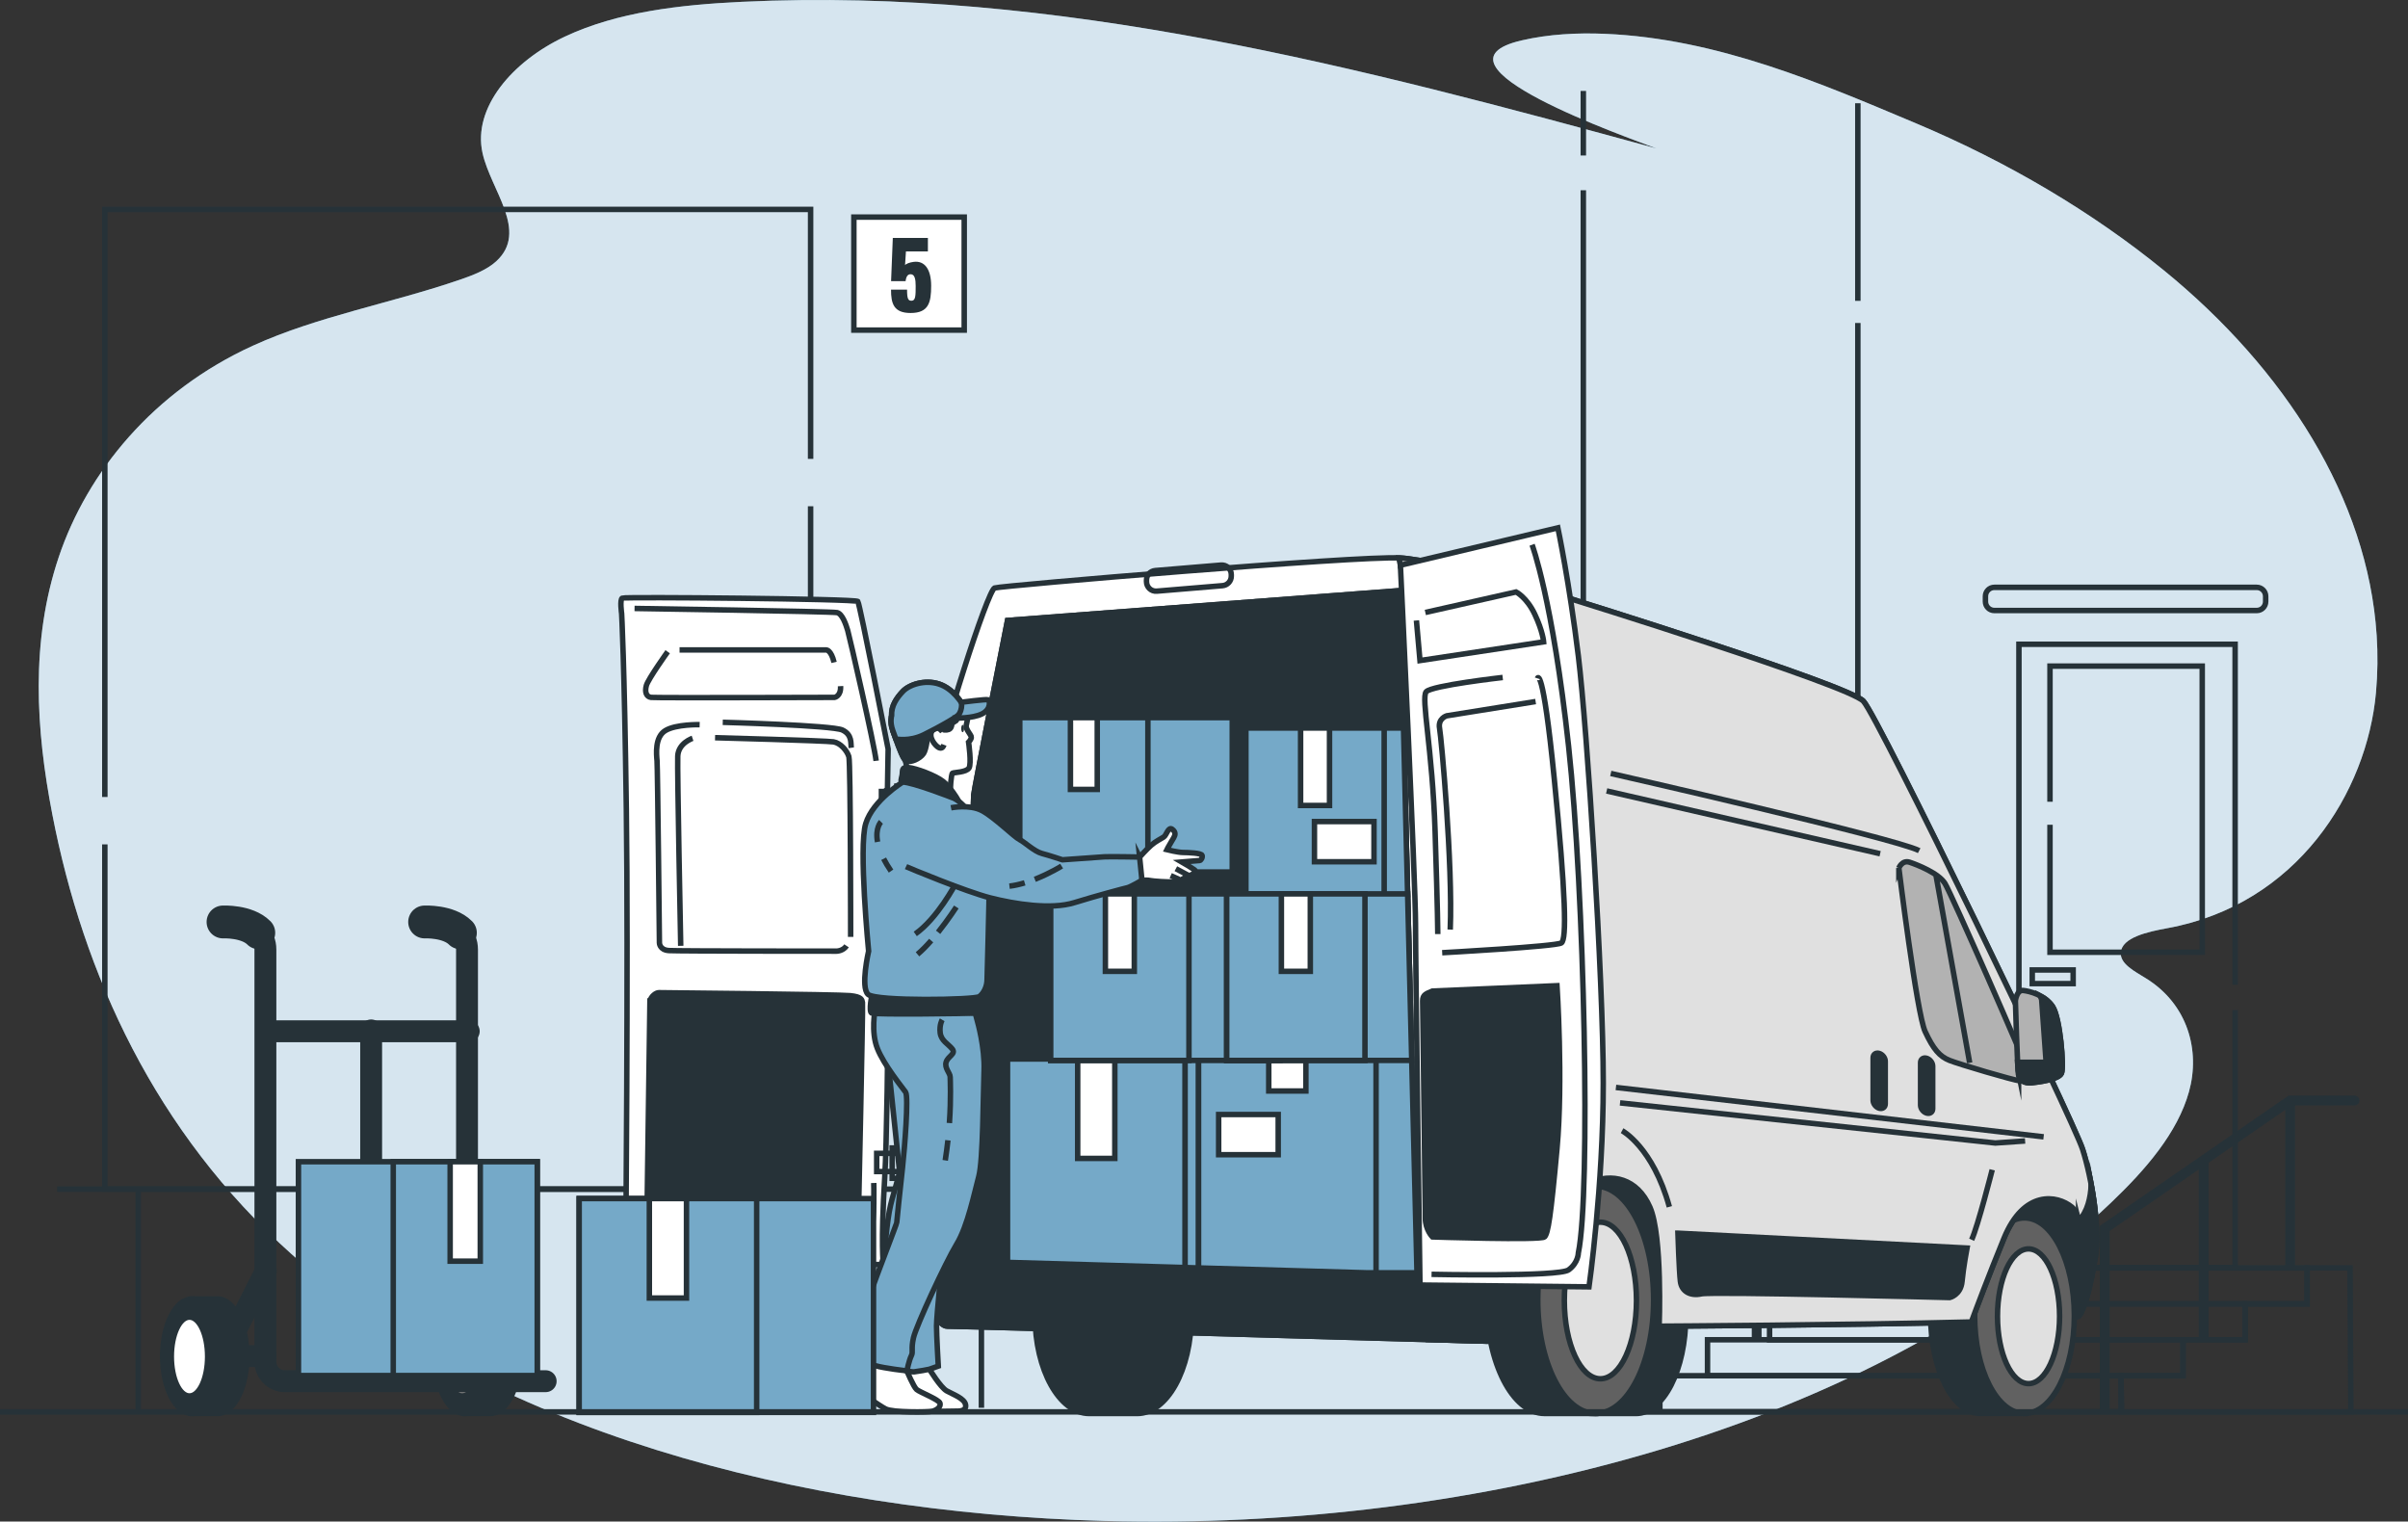 <svg width="440" height="278" viewBox="0 0 440 278" fill="none" xmlns="http://www.w3.org/2000/svg">
<rect x="0" y="0" width="440" height="278" fill="#333333" stroke="none"/>
<g clip-path="url(#clip0_207_4766)">
<path d="M434.269 116.024C432.636 91.159 417.538 67.44 395.355 49.365C382.378 38.788 366.916 29.613 350.174 22.567C332.799 15.254 313.9 7.057 293.29 6.18C288.202 5.965 283.012 6.234 278.055 7.379C259.072 11.776 297.628 25.151 302.68 27.125C248.966 12.45 193.382 -2.428 135.515 0.334C124.355 0.865 112.814 2.165 103.192 6.699C93.563 11.233 86.336 19.734 88.171 27.966C89.684 34.773 96.649 42.26 90.679 47.736C88.975 49.299 86.496 50.26 84.066 51.095C71.571 55.39 57.986 57.794 46.207 63.163C27.968 71.485 15.939 86.309 10.743 101.754C5.547 117.193 6.554 133.282 9.563 148.804C15.224 178.029 28.35 206.855 53.279 229.142C88.892 260.974 145.626 276.359 201.831 277.887C269.838 279.736 342.63 260.825 385.703 219.764C392.09 213.674 397.899 206.956 399.985 199.446C402.07 191.935 399.77 183.476 392.102 178.739C390.034 177.463 387.389 176.12 387.514 174.062C387.687 171.282 392.418 170.244 396.034 169.582C419.748 165.251 432.499 144.754 434.149 126.535C434.465 123.021 434.501 119.513 434.274 116.03L434.269 116.024Z" fill="#75A9C8"/>
<path opacity="0.7" d="M434.269 116.024C432.636 91.159 417.538 67.44 395.355 49.365C382.378 38.788 366.916 29.613 350.174 22.567C332.799 15.254 313.9 7.057 293.29 6.18C288.202 5.965 283.012 6.234 278.055 7.379C259.072 11.776 297.628 25.151 302.68 27.125C248.966 12.45 193.382 -2.428 135.515 0.334C124.355 0.865 112.814 2.165 103.192 6.699C93.563 11.233 86.336 19.734 88.171 27.966C89.684 34.773 96.649 42.26 90.679 47.736C88.975 49.299 86.496 50.26 84.066 51.095C71.571 55.39 57.986 57.794 46.207 63.163C27.968 71.485 15.939 86.309 10.743 101.754C5.547 117.193 6.554 133.282 9.563 148.804C15.224 178.029 28.35 206.855 53.279 229.142C88.892 260.974 145.626 276.359 201.831 277.887C269.838 279.736 342.63 260.825 385.703 219.764C392.09 213.674 397.899 206.956 399.985 199.446C402.07 191.935 399.77 183.476 392.102 178.739C390.034 177.463 387.389 176.12 387.514 174.062C387.687 171.282 392.418 170.244 396.034 169.582C419.748 165.251 432.499 144.754 434.149 126.535C434.465 123.021 434.501 119.513 434.274 116.03L434.269 116.024Z" fill="white"/>
<path d="M339.473 54.967V18.863" stroke="#263238" stroke-miterlimit="10"/>
<path d="M289.311 34.761V258.254" stroke="#263238" stroke-miterlimit="10"/>
<path d="M289.311 16.614V28.408" stroke="#263238" stroke-miterlimit="10"/>
<path d="M339.473 231.594V59.011" stroke="#263238" stroke-miterlimit="10"/>
<path d="M408.41 179.915V117.712H368.906V231.595H408.41V184.538" stroke="#263238" stroke-miterlimit="10"/>
<path d="M374.584 146.484V121.703H402.403V173.985H374.584V150.69" stroke="#263238" stroke-miterlimit="10"/>
<path d="M378.815 177.219H371.344V179.712H378.815V177.219Z" stroke="#263238" stroke-miterlimit="10"/>
<path d="M387.549 251.353H300.666V257.927H387.549V251.353Z" stroke="#263238" stroke-miterlimit="10"/>
<path d="M398.887 244.784H312.004V251.358H398.887V244.784Z" stroke="#263238" stroke-miterlimit="10"/>
<path d="M410.227 238.222H323.344V244.796H410.227V238.222Z" stroke="#263238" stroke-miterlimit="10"/>
<path d="M421.565 231.66H334.682V238.234H421.565V231.66Z" stroke="#263238" stroke-miterlimit="10"/>
<path d="M429.555 257.962L429.406 231.66H421.565V238.234L410.226 238.222V244.796L398.887 244.784V251.364L387.549 251.352L387.698 257.962H429.555Z" stroke="#263238" stroke-miterlimit="10"/>
<path d="M430.216 200.174H418.168L417.948 200.329L383.688 223.976V257.873C383.688 257.956 383.699 258.028 383.723 258.105H385.445C385.463 258.034 385.481 257.956 385.481 257.873V224.919L401.771 213.674V244.39C401.771 244.546 401.813 244.689 401.884 244.814H403.451C403.523 244.689 403.564 244.546 403.564 244.39V212.582C403.564 212.534 403.558 212.493 403.552 212.451L417.572 202.775V231.248C417.572 231.427 417.626 231.594 417.715 231.737H419.211C419.3 231.594 419.354 231.427 419.354 231.248V201.963H430.228C430.722 201.963 431.121 201.564 431.121 201.069C431.121 200.574 430.722 200.174 430.228 200.174H430.216Z" fill="#263238"/>
<path d="M303.763 258.099C303.781 258.028 303.799 257.95 303.799 257.867V224.913L320.089 213.668V244.39C320.089 244.546 320.131 244.689 320.202 244.814H321.769C321.841 244.689 321.883 244.546 321.883 244.39V212.582C321.883 212.534 321.877 212.493 321.871 212.451L335.884 202.775V231.248C335.884 231.427 335.938 231.594 336.027 231.737H337.523C337.612 231.594 337.666 231.427 337.666 231.248V201.963H348.54C349.034 201.963 349.434 201.564 349.434 201.069C349.434 200.574 349.034 200.174 348.54 200.174H336.492L336.272 200.329L302.012 223.976V257.873C302.012 257.956 302.024 258.028 302.047 258.105H303.769L303.763 258.099Z" fill="#263238"/>
<path d="M19.156 154.275V217.253H148.117V92.496" stroke="#263238" stroke-miterlimit="10"/>
<path d="M148.117 83.84V38.263H19.156V145.613" stroke="#263238" stroke-miterlimit="10"/>
<path d="M412.366 107.314H364.414C363.515 107.314 362.787 108.044 362.787 108.943V109.915C362.787 110.815 363.515 111.544 364.414 111.544H412.366C413.264 111.544 413.992 110.815 413.992 109.915V108.943C413.992 108.044 413.264 107.314 412.366 107.314Z" stroke="#263238" stroke-miterlimit="10"/>
<path d="M10.434 217.265H179.327V257.21" stroke="#263238" stroke-miterlimit="10"/>
<path d="M25.264 217.367V257.706" stroke="#263238" stroke-miterlimit="10"/>
<path d="M40.75 168.449C40.75 168.449 45.111 168.24 47.286 170.429" stroke="#263238" stroke-width="6" stroke-linecap="round" stroke-linejoin="round"/>
<path d="M84.273 247.797C84.273 246.025 84.5 244.36 84.893 242.899V237.333H89.606C92.549 237.333 94.939 242.016 94.939 247.791C94.939 253.565 92.549 258.248 89.606 258.248H84.893V252.682C84.5 251.221 84.273 249.556 84.273 247.785V247.797Z" fill="#263238" stroke="#263238" stroke-miterlimit="10"/>
<path d="M84.893 258.254C87.838 258.254 90.226 253.572 90.226 247.796C90.226 242.021 87.838 237.339 84.893 237.339C81.948 237.339 79.561 242.021 79.561 247.796C79.561 253.572 81.948 258.254 84.893 258.254Z" fill="#263238" stroke="#263238" stroke-miterlimit="10"/>
<path d="M84.457 255.057C86.29 255.057 87.776 251.83 87.776 247.85C87.776 243.87 86.29 240.644 84.457 240.644C82.624 240.644 81.139 243.87 81.139 247.85C81.139 251.83 82.624 255.057 84.457 255.057Z" fill="#828282" stroke="#263238" stroke-miterlimit="10"/>
<path d="M47.285 170.429C48.012 171.157 48.495 172.153 48.495 173.507V248.798C48.495 250.761 50.086 252.354 52.046 252.354H99.706" stroke="#263238" stroke-width="4" stroke-linecap="round" stroke-linejoin="round"/>
<path d="M77.59 168.449C77.59 168.449 81.951 168.24 84.126 170.429" stroke="#263238" stroke-width="6" stroke-linecap="round" stroke-linejoin="round"/>
<path d="M84.125 170.429C84.852 171.157 85.335 172.153 85.335 173.507V252.05" stroke="#263238" stroke-width="4" stroke-linecap="round" stroke-linejoin="round"/>
<path d="M48.918 188.421H85.651" stroke="#263238" stroke-width="4" stroke-linecap="round" stroke-linejoin="round"/>
<path d="M67.818 188.266V251.901" stroke="#263238" stroke-width="4" stroke-linecap="round" stroke-linejoin="round"/>
<path d="M43.15 242.887L48.578 232.232" stroke="#263238" stroke-width="4" stroke-linecap="round" stroke-linejoin="round"/>
<path d="M48.471 247.778H43.365" stroke="#263238" stroke-width="4" stroke-linecap="round" stroke-linejoin="round"/>
<path d="M34.44 247.797C34.44 246.025 34.666 244.36 35.059 242.899V237.333H39.772C42.715 237.333 45.105 242.016 45.105 247.791C45.105 253.565 42.715 258.248 39.772 258.248H35.059V252.682C34.666 251.221 34.44 249.556 34.44 247.785V247.797Z" fill="#263238" stroke="#263238" stroke-miterlimit="10"/>
<path d="M35.059 258.254C38.004 258.254 40.392 253.572 40.392 247.796C40.392 242.021 38.004 237.339 35.059 237.339C32.114 237.339 29.727 242.021 29.727 247.796C29.727 253.572 32.114 258.254 35.059 258.254Z" fill="#263238" stroke="#263238" stroke-miterlimit="10"/>
<path d="M31.305 247.85C31.305 251.829 32.788 255.057 34.623 255.057C36.459 255.057 37.942 251.829 37.942 247.85C37.942 243.871 36.459 240.644 34.623 240.644C32.788 240.644 31.305 243.871 31.305 247.85Z" fill="white" stroke="#263238" stroke-miterlimit="10"/>
<path d="M274.259 240.716L310.443 242.016L360.218 241.533L379.327 240.59C379.327 240.59 383.241 230.079 381.722 224.442C380.202 218.804 378.254 216.418 373.922 216.418C369.591 216.418 362.179 219.95 361.875 222.521C361.571 225.092 359.414 228.021 359.414 228.021H307.839C307.839 228.021 305.891 216.848 298.956 212.946C292.02 209.039 282.922 209.259 278.155 212.946C273.389 216.633 274.253 240.71 274.253 240.71L274.259 240.716Z" fill="#263238" stroke="#263238" stroke-miterlimit="10"/>
<path d="M370.98 240.388C370.98 237.369 370.599 234.524 369.919 232.03V222.527H361.876C356.847 222.527 352.771 230.527 352.771 240.394C352.771 250.261 356.847 258.26 361.876 258.26H369.919V248.757C370.593 246.264 370.98 243.418 370.98 240.4V240.388Z" fill="#263238" stroke="#263238" stroke-miterlimit="10"/>
<path d="M369.925 258.254C374.953 258.254 379.029 250.255 379.029 240.387C379.029 230.52 374.953 222.521 369.925 222.521C364.896 222.521 360.82 230.52 360.82 240.387C360.82 250.255 364.896 258.254 369.925 258.254Z" fill="#616161" stroke="#263238" stroke-miterlimit="10"/>
<path d="M370.662 252.796C373.795 252.796 376.335 247.286 376.335 240.489C376.335 233.692 373.795 228.182 370.662 228.182C367.53 228.182 364.99 233.692 364.99 240.489C364.99 247.286 367.53 252.796 370.662 252.796Z" fill="#E0E0E0" stroke="#263238" stroke-miterlimit="10"/>
<path d="M298.931 222.526H290.887C285.859 222.526 281.783 230.526 281.783 240.393C281.783 250.26 285.859 258.26 290.887 258.26H298.931C303.96 258.26 308.035 250.26 308.035 240.393C308.035 230.526 303.96 222.526 298.931 222.526Z" fill="#263238" stroke="#263238" stroke-miterlimit="10"/>
<path d="M207.782 222.526H199.03C193.56 222.526 189.127 230.526 189.127 240.393C189.127 250.26 193.56 258.26 199.03 258.26H207.782C213.252 258.26 217.685 250.26 217.685 240.393C217.685 230.526 213.252 222.526 207.782 222.526Z" fill="#263238" stroke="#263238" stroke-miterlimit="10"/>
<path d="M292.8 237.488C292.8 233.974 292.354 230.67 291.573 227.77V216.722H282.219C276.374 216.722 271.637 226.016 271.637 237.488C271.637 248.96 276.374 258.254 282.219 258.254H291.573V247.206C292.36 244.307 292.8 241.002 292.8 237.488Z" fill="#263238" stroke="#263238" stroke-miterlimit="10"/>
<path d="M291.572 258.254C297.416 258.254 302.154 248.957 302.154 237.488C302.154 226.019 297.416 216.722 291.572 216.722C285.728 216.722 280.99 226.019 280.99 237.488C280.99 248.957 285.728 258.254 291.572 258.254Z" fill="#616161" stroke="#263238" stroke-miterlimit="10"/>
<path d="M292.432 251.913C296.071 251.913 299.021 245.508 299.021 237.608C299.021 229.707 296.071 223.302 292.432 223.302C288.792 223.302 285.842 229.707 285.842 237.608C285.842 245.508 288.792 251.913 292.432 251.913Z" fill="#E0E0E0" stroke="#263238" stroke-miterlimit="10"/>
<path d="M380.541 210.005C378.855 204.726 343.225 131.063 340.484 128.11C337.743 125.157 286.728 109.325 286.728 109.325C286.728 109.325 263.33 102.357 255.739 101.939C248.149 101.516 183.007 107.004 181.744 107.428C180.481 107.851 172.044 134.022 169.726 145.422C167.408 156.822 166.354 180.04 166.354 202.834C166.354 225.629 169.517 242.302 173.098 242.302C176.679 242.302 270.284 245.047 271.761 245.047C273.239 245.047 275.342 243.358 279.138 238.294C282.933 233.229 286.097 218.029 290.309 216.132C294.528 214.235 299.163 215.285 301.481 220.564C303.799 225.844 303.167 242.302 303.167 242.302C303.167 242.302 337.469 242.112 360.212 241.533C361.052 239.254 363.34 233.157 366.182 226.213C369.793 217.396 375.888 218.303 378.599 220.564C381.042 222.604 380.732 233.634 379.326 240.59C379.659 240.531 379.862 240.465 379.91 240.399C380.964 238.92 382.019 234.911 382.859 229.638C383.705 224.358 382.227 215.285 380.541 210.005Z" fill="white" stroke="#263238" stroke-miterlimit="10"/>
<path d="M303.174 242.302C303.174 242.302 337.476 242.111 360.219 241.533C361.059 239.254 363.347 233.157 366.189 226.213C369.8 217.396 375.895 218.303 378.606 220.564C381.049 222.604 380.739 233.634 379.333 240.59C379.667 240.53 379.869 240.465 379.917 240.399C380.971 238.92 382.026 234.911 382.866 229.637C383.712 224.358 382.235 215.284 380.548 210.005C378.862 204.725 343.232 131.063 340.491 128.11C337.75 125.157 286.735 109.324 286.735 109.324C286.735 109.324 263.337 102.357 255.747 101.939C255.705 101.939 255.651 101.939 255.604 101.939L255.89 103.275C255.89 103.275 262.193 115.463 260.984 244.754C267.359 244.933 271.464 245.046 271.762 245.046C273.24 245.046 275.343 243.358 279.139 238.293C282.934 233.229 286.098 218.028 290.31 216.131C294.529 214.234 299.164 215.284 301.482 220.564C303.8 225.843 303.168 242.302 303.168 242.302H303.174Z" fill="#E0E0E0" stroke="#263238" stroke-miterlimit="10"/>
<path d="M379.815 223.016C380.857 227.18 380.428 235.138 379.326 240.59C379.66 240.531 379.862 240.465 379.91 240.399C380.965 238.92 382.019 234.911 382.859 229.638C383.414 226.172 382.967 221.065 382.115 216.478C382.007 218.762 381.471 221.393 379.815 223.022V223.016Z" fill="#263238" stroke="#263238" stroke-miterlimit="10"/>
<path d="M289.72 216.496H166.766C167.731 231.988 170.287 242.297 173.105 242.297C176.686 242.297 270.29 245.041 271.768 245.041C273.246 245.041 275.349 243.352 279.144 238.288C282.755 233.462 285.8 219.46 289.72 216.496Z" fill="#263238" stroke="#263238" stroke-miterlimit="10"/>
<path d="M209.492 105.978V106.276C209.492 107.29 210.362 108.096 211.375 108.006L223.393 107.004C224.293 106.926 224.984 106.175 224.984 105.274V104.976C224.984 103.956 224.114 103.156 223.101 103.246L211.083 104.248C210.183 104.325 209.492 105.077 209.492 105.978Z" stroke="#263238" stroke-miterlimit="10"/>
<path d="M255.889 103.27C255.889 103.27 258.653 161.052 258.653 168.867C258.653 176.681 259.464 234.786 259.464 234.786L290.351 235.114C290.351 235.114 292.955 216.883 292.955 197.841C292.955 178.799 290.03 133.222 288.403 119.878C286.776 106.533 284.661 96.439 284.661 96.439L255.889 103.275V103.27Z" fill="white" stroke="#263238" stroke-miterlimit="10"/>
<path d="M261.741 181.072L284.501 180.094C284.501 180.094 285.639 197.507 284.501 209.88C283.363 222.252 282.875 225.342 282.225 225.993C281.576 226.643 261.741 225.993 261.741 225.993C261.741 225.993 260.442 224.692 260.442 222.574C260.442 220.457 259.953 184.001 259.953 182.862C259.953 181.722 260.603 181.561 261.741 181.072Z" fill="#263238" stroke="#263238" stroke-miterlimit="10"/>
<path d="M258.814 113.363L259.464 120.689L282.064 117.271C282.064 117.271 281.903 115.32 280.437 112.224C278.971 109.128 277.023 108.155 277.023 108.155L260.441 111.902" stroke="#263238" stroke-miterlimit="10"/>
<path d="M279.947 99.529C279.947 99.529 283.689 109.456 286.615 136.313C289.54 163.17 290.678 217.856 288.402 228.928C288.402 228.928 288.402 230.717 286.615 232.018C284.827 233.318 261.578 232.829 261.578 232.829" stroke="#263238" stroke-miterlimit="10"/>
<path d="M280.92 123.94C280.92 123.94 281.897 121.011 284.006 142.332C286.121 163.653 286.282 171.629 285.305 172.279C284.328 172.929 263.521 174.069 263.521 174.069" stroke="#263238" stroke-miterlimit="10"/>
<path d="M274.58 123.779C274.58 123.779 261.574 125.246 260.602 126.386C259.625 127.525 261.74 136.802 262.229 151.942C262.718 167.077 262.718 170.662 262.718 170.662" stroke="#263238" stroke-miterlimit="10"/>
<path d="M280.597 128.176L264.343 130.783C264.343 130.783 262.716 131.272 263.044 133.062C263.371 134.851 265.481 157.968 264.992 169.845" stroke="#263238" stroke-miterlimit="10"/>
<path d="M159.656 150.815V208.448" stroke="#263238" stroke-miterlimit="10"/>
<path d="M162.159 144.241L162.285 136.856C162.285 136.856 157.119 110.386 156.749 109.891C156.38 109.396 114.201 109.032 113.713 109.277C113.218 109.521 113.588 112.111 113.588 112.111C113.588 112.111 114.082 120.605 114.446 147.814C114.815 175.023 114.321 230.676 114.321 230.676L161.415 231.045C161.415 231.045 160.92 227.353 161.659 215.165C162.398 202.978 162.517 147.08 162.517 146.585V144.987L162.148 144.247L162.159 144.241Z" fill="white" stroke="#263238" stroke-miterlimit="10"/>
<path d="M115.947 111.168C115.947 111.168 151.977 111.711 152.948 111.926C153.919 112.14 154.569 114.091 154.896 115.177C155.218 116.263 159.764 136.086 160.092 139.009" stroke="#263238" stroke-miterlimit="10"/>
<path d="M159.657 216.138C159.657 216.138 159.871 223.29 159.114 224.806C158.358 226.321 157.494 226.756 156.302 226.971C155.11 227.186 115.512 226.536 115.512 226.536" stroke="#263238" stroke-miterlimit="10"/>
<path d="M118.759 182.886L118.217 222.425L156.844 222.968C156.844 222.968 157.708 183.751 157.601 183.214C157.494 182.671 157.494 182.128 155.331 181.913C153.168 181.699 120.922 181.371 120.386 181.371C119.849 181.371 118.979 182.021 118.765 182.886H118.759Z" fill="#263238" stroke="#263238" stroke-miterlimit="10"/>
<path d="M122 119.078C122 119.078 118.431 124.059 118.103 125.252C117.776 126.446 118.103 127.311 118.967 127.418C119.831 127.525 152.506 127.418 152.506 127.418C152.506 127.418 153.698 127.203 153.591 125.36" stroke="#263238" stroke-miterlimit="10"/>
<path d="M124.17 118.75H151C151 118.75 151.864 118.75 152.406 121.023" stroke="#263238" stroke-miterlimit="10"/>
<path d="M126.547 134.893C126.547 134.893 123.949 135.758 123.842 138.144C123.735 140.531 124.384 172.81 124.384 172.81" stroke="#263238" stroke-miterlimit="10"/>
<path d="M130.658 134.786C130.658 134.786 151 135.329 152.299 135.543C153.598 135.758 154.789 137.166 155.111 138.252C155.433 139.337 155.433 171.181 155.433 171.181" stroke="#263238" stroke-miterlimit="10"/>
<path d="M127.845 132.399C127.845 132.399 123.519 132.292 121.571 133.485C119.623 134.678 119.95 137.816 120.058 139.009C120.165 140.202 120.493 172.267 120.493 172.267C120.493 172.267 120.493 173.568 122.227 173.675C123.96 173.782 152.846 173.782 152.846 173.782C152.846 173.782 154.038 173.782 154.687 172.81" stroke="#263238" stroke-miterlimit="10"/>
<path d="M132.064 131.97C132.064 131.97 152.078 132.513 153.919 133.378C155.76 134.243 155.433 135.871 155.54 136.629" stroke="#263238" stroke-miterlimit="10"/>
<path d="M170.524 144.611H161.057V147.934H170.524V144.611Z" stroke="#263238" stroke-miterlimit="10"/>
<path d="M167.08 143.626H163.881V149.168H167.08V143.626Z" stroke="#263238" stroke-miterlimit="10"/>
<path d="M169.661 210.727H160.193V214.049H169.661V210.727Z" stroke="#263238" stroke-miterlimit="10"/>
<path d="M166.223 209.742H163.023V215.284H166.223V209.742Z" stroke="#263238" stroke-miterlimit="10"/>
<path d="M255.835 107.911L184.103 113.363C184.103 113.363 177.93 144.634 177.93 145.183C177.93 145.732 175.934 195.908 176.661 208.096C177.388 220.283 177.567 230.461 177.567 230.461L258.921 232.823L255.835 107.911Z" fill="white" stroke="#263238" stroke-miterlimit="10"/>
<path d="M255.835 107.911L184.103 113.363C184.103 113.363 177.93 144.634 177.93 145.183C177.93 145.732 175.934 195.908 176.661 208.096C177.388 220.283 177.567 230.461 177.567 230.461L258.921 232.823L255.835 107.911Z" fill="#263238" stroke="#263238" stroke-miterlimit="10"/>
<path d="M232.382 232.048V193.486H216.527V231.588L232.382 232.048Z" fill="#75A9C8" stroke="#263238" stroke-miterlimit="10"/>
<path d="M184.098 230.646L216.528 231.588V193.486H184.098V230.646Z" fill="#75A9C8" stroke="#263238" stroke-miterlimit="10"/>
<path d="M196.919 211.651H203.705V193.48H196.919V211.651Z" fill="white" stroke="#263238" stroke-miterlimit="10"/>
<path d="M249.705 232.549H258.916L258.785 227.168L257.951 193.486H219.008V231.66L249.705 232.549Z" fill="#75A9C8" stroke="#263238" stroke-miterlimit="10"/>
<path d="M249.705 232.549H251.439V193.486H219.008V231.66L249.705 232.549Z" fill="#75A9C8" stroke="#263238" stroke-miterlimit="10"/>
<path d="M233.558 203.628H222.678V210.972H233.558V203.628Z" fill="white" stroke="#263238" stroke-miterlimit="10"/>
<path d="M231.831 199.333H238.617V193.48H231.831V199.333Z" fill="white" stroke="#263238" stroke-miterlimit="10"/>
<path d="M306.594 225.312C306.594 225.312 306.82 232.316 307.047 234.13C307.273 235.937 308.852 236.844 310.884 236.391C312.915 235.937 356.256 237.071 356.256 237.071C356.256 237.071 358.288 236.617 358.514 234.13C358.74 231.642 359.42 228.027 359.42 228.027L306.6 225.312H306.594Z" fill="#263238" stroke="#263238" stroke-miterlimit="10"/>
<path d="M346.967 158.594C346.967 158.594 350.244 185.182 351.763 188.463C353.283 191.744 354.456 193.033 356.208 193.737C357.966 194.441 367.904 197.37 369.078 197.483C370.246 197.602 370.836 197.012 370.484 195.61C370.133 194.202 356.566 163.283 355.392 161.41C354.224 159.536 350.363 158.015 348.957 157.544C347.551 157.073 346.967 158.6 346.967 158.6V158.594Z" fill="#B2B2B2" stroke="#263238" stroke-miterlimit="10"/>
<path d="M353.777 160.055L359.908 194.184" stroke="#263238" stroke-miterlimit="10"/>
<path d="M368.262 182.838C368.262 182.838 368.613 195.371 368.846 196.427C369.078 197.483 370.013 197.949 371.187 197.835C372.355 197.716 376.216 197.251 376.687 196.075C377.157 194.906 376.454 186 375.048 183.894C373.642 181.788 370.836 181.084 369.668 180.965C368.5 180.845 368.262 182.838 368.262 182.838Z" fill="#B2B2B2" stroke="#263238" stroke-miterlimit="10"/>
<path d="M368.845 196.421C369.077 197.477 370.013 197.942 371.186 197.829C372.354 197.71 376.215 197.244 376.686 196.075C377.157 194.906 376.453 185.999 375.047 183.894C374.463 183.023 373.647 182.39 372.795 181.943L373.057 182.605L373.874 194.083H368.666C368.726 195.288 368.791 196.177 368.845 196.427V196.421Z" fill="#263238" stroke="#263238" stroke-miterlimit="10"/>
<path d="M295.268 198.682L373.422 207.708" stroke="#263238" stroke-miterlimit="10"/>
<path d="M296.018 201.504L364.591 208.836L370.037 208.46" stroke="#263238" stroke-miterlimit="10"/>
<path d="M364.025 213.728C364.025 213.728 361.398 224.072 360.266 226.518" stroke="#263238" stroke-miterlimit="10"/>
<path d="M296.393 206.581C296.393 206.581 302.029 209.587 305.032 220.498" stroke="#263238" stroke-miterlimit="10"/>
<path d="M293.574 144.509L343.546 155.981" stroke="#263238" stroke-miterlimit="10"/>
<path d="M294.326 141.312C294.326 141.312 346.366 153.159 350.685 155.42" stroke="#263238" stroke-miterlimit="10"/>
<path d="M352.044 203.365C351.43 203.186 350.936 202.542 350.936 201.928V194.143C350.936 193.528 351.43 193.176 352.044 193.355C352.657 193.534 353.152 194.178 353.152 194.793V202.578C353.152 203.192 352.657 203.544 352.044 203.365Z" fill="#263238" stroke="#263238" stroke-miterlimit="10"/>
<path d="M343.374 202.476C342.76 202.297 342.266 201.653 342.266 201.039V193.254C342.266 192.639 342.76 192.287 343.374 192.466C343.988 192.645 344.482 193.289 344.482 193.904V201.689C344.482 202.303 343.988 202.655 343.374 202.476Z" fill="#263238" stroke="#263238" stroke-miterlimit="10"/>
<path d="M191.986 193.749H233.879V163.318H191.986V193.749Z" fill="#75A9C8" stroke="#263238" stroke-miterlimit="10"/>
<path d="M191.987 193.749H217.25V163.318H191.987V193.749Z" fill="#75A9C8" stroke="#263238" stroke-miterlimit="10"/>
<path d="M201.979 177.469H207.264V163.318H201.979V177.469Z" fill="white" stroke="#263238" stroke-miterlimit="10"/>
<path d="M256.454 133.014H227.664V163.444H257.205L256.454 133.014Z" fill="#75A9C8" stroke="#263238" stroke-miterlimit="10"/>
<path d="M227.659 163.444H252.922V133.014H227.659V163.444Z" fill="#75A9C8" stroke="#263238" stroke-miterlimit="10"/>
<path d="M251.061 150.105H240.182V157.449H251.061V150.105Z" fill="white" stroke="#263238" stroke-miterlimit="10"/>
<path d="M237.651 147.164H242.936V133.014H237.651V147.164Z" fill="white" stroke="#263238" stroke-miterlimit="10"/>
<path d="M257.205 163.318H224.148V193.749H257.956L257.205 163.318Z" fill="#75A9C8" stroke="#263238" stroke-miterlimit="10"/>
<path d="M224.149 193.749H249.412V163.318H224.149V193.749Z" fill="#75A9C8" stroke="#263238" stroke-miterlimit="10"/>
<path d="M234.141 177.469H239.426V163.318H234.141V177.469Z" fill="white" stroke="#263238" stroke-miterlimit="10"/>
<path d="M186.338 159.321H225.162V131.116H186.338V159.321Z" fill="#75A9C8" stroke="#263238" stroke-miterlimit="10"/>
<path d="M186.338 159.321H209.748V131.116H186.338V159.321Z" fill="#75A9C8" stroke="#263238" stroke-miterlimit="10"/>
<path d="M195.596 144.234H200.494V131.116H195.596V144.234Z" fill="white" stroke="#263238" stroke-miterlimit="10"/>
<path d="M162.917 130.747C162.917 130.747 162.559 131.892 163.131 133.461C163.703 135.036 164.633 137.75 165.205 138.609C165.777 139.468 165.634 140.685 165.634 140.685L173.63 144.402C173.63 144.402 173.773 141.401 174.059 141.258C174.345 141.115 176.555 141.115 177.056 140.327C177.556 139.54 176.984 135.609 176.984 135.609C176.984 135.609 177.413 135.179 177.485 134.749C177.556 134.32 176.412 133.318 176.555 132.53C176.698 131.743 177.056 130.884 176.484 129.744C175.912 128.599 174.232 125.831 171.586 124.972C168.947 124.113 166.099 125.109 164.961 126.326C163.817 127.543 162.845 128.957 162.917 130.747Z" fill="white" stroke="#263238" stroke-miterlimit="10"/>
<path d="M174.779 131.57C174.982 131.283 175.351 130.383 175.351 129.768C175.351 129.154 174.535 129.07 173.183 129.607C172.104 130.031 165.592 132.321 163.125 133.449V133.461C163.673 134.976 164.555 137.547 165.127 138.502C165.347 138.77 165.532 138.961 165.645 139.027C166.301 139.397 168.1 138.657 168.756 137.672C169.292 136.861 169.53 134.469 169.596 133.652C169.608 133.479 169.614 133.371 169.614 133.371C169.858 132.715 170.841 132.673 171.538 133.043C172.235 133.413 172.891 133.455 173.337 133.288C173.79 133.127 173.909 132.632 173.909 132.345C173.909 132.059 174.565 131.856 174.767 131.57H174.779Z" fill="#263238" stroke="#263238" stroke-miterlimit="10"/>
<path d="M172.2 133.699C172.2 133.699 171.217 132.268 170.359 133.455C169.501 134.642 170.931 136.282 171.503 136.569C172.075 136.855 172.32 136.527 172.486 136.08" fill="white"/>
<path d="M172.2 133.699C172.2 133.699 171.217 132.268 170.359 133.455C169.501 134.642 170.931 136.282 171.503 136.569C172.075 136.855 172.32 136.527 172.486 136.08" stroke="#263238" stroke-miterlimit="10"/>
<path d="M171.586 124.978C168.947 124.119 166.099 125.115 164.961 126.332C163.817 127.549 162.845 128.963 162.917 130.752C162.917 130.752 162.559 131.898 163.131 133.467C163.292 133.908 163.483 134.445 163.686 135.006L163.733 135.018C163.733 135.018 166.146 135.549 168.81 134.242C171.473 132.936 175.763 130.556 176.174 129.774C176.216 129.691 176.299 129.625 176.401 129.577C175.757 128.348 174.113 125.801 171.592 124.984L171.586 124.978Z" fill="#75A9C8" stroke="#263238" stroke-miterlimit="10"/>
<path d="M174.529 131.206C174.529 131.206 177.723 131.289 179.439 130.43C181.155 129.571 180.869 127.973 180.541 127.847C180.213 127.722 175.673 128.301 175.673 128.301C175.673 128.301 176.043 130.102 174.529 131.212V131.206Z" fill="#75A9C8" stroke="#263238" stroke-miterlimit="10"/>
<path d="M176.151 133.109C176.151 133.479 176.038 133.783 175.895 133.783C175.752 133.783 175.639 133.479 175.639 133.109C175.639 132.739 175.752 132.435 175.895 132.435C176.038 132.435 176.151 132.739 176.151 133.109Z" fill="#263238"/>
<path d="M174.934 145.959C174.934 145.959 173.725 143.877 172.337 142.779C170.948 141.682 167.373 140.351 165.985 140.238C164.597 140.125 165.002 140.876 164.829 141.682C164.656 142.493 164.484 142.779 164.942 142.893C165.407 143.006 167.6 143.412 170.43 144.742C173.26 146.072 174.702 146.884 174.988 146.705C175.274 146.532 174.928 145.953 174.928 145.953L174.934 145.959Z" fill="#263238" stroke="#263238" stroke-miterlimit="10"/>
<path d="M169.828 250.164C169.828 250.164 171.842 253.475 172.974 254.12C174.1 254.764 176.281 255.492 176.442 256.703C176.603 257.914 175.149 257.83 174.428 257.83C173.707 257.83 168.947 257.991 168.136 257.669C167.332 257.347 165.395 255.891 163.215 254.68C161.04 253.469 159.104 253.308 159.104 251.292C159.104 249.276 160.957 248.87 161.278 248.548C161.6 248.226 169.828 250.164 169.828 250.164Z" fill="white" stroke="#263238" stroke-miterlimit="10"/>
<path d="M162.248 193.814C162.248 193.814 164.262 212.868 164.346 213.835C164.429 214.801 163.053 218.273 162.493 221.345C161.927 224.412 161.2 232.889 161.2 232.889L161.444 249.598C161.444 249.598 166.282 250.726 167.009 250.648C167.736 250.565 169.589 250.242 169.833 250.165C170.078 250.081 171.448 249.598 171.448 249.598C171.448 249.598 171.126 244.026 171.126 242.249C171.126 240.471 172.252 229.089 172.497 227.961C172.741 226.834 175.559 210.202 175.964 201.403C176.37 192.603 174.916 185.254 174.916 185.254L161.045 185.982L162.254 193.814H162.248Z" fill="#75A9C8" stroke="#263238" stroke-miterlimit="10"/>
<path d="M165.717 250.487C165.717 250.487 166.927 253.392 167.493 253.875C168.059 254.359 171.604 255.731 171.765 256.381C171.926 257.025 171.282 257.592 170.394 257.836C169.507 258.081 163.137 258.081 161.844 257.431C160.551 256.786 156.523 253.798 155.391 253.315C154.265 252.831 152.406 252.187 152.889 250.165C153.372 248.142 155.791 246.615 155.791 246.615L165.711 250.493L165.717 250.487Z" fill="white" stroke="#263238" stroke-miterlimit="10"/>
<path d="M159.909 184.526C159.909 184.526 159.104 188.481 160.314 191.548C161.523 194.614 164.908 198.73 165.474 199.541C166.04 200.347 165.313 209.713 164.908 213.346C164.502 216.979 163.859 223.117 163.859 223.356C163.859 223.594 160.391 232.477 158.937 236.593C157.484 240.71 155.064 246.603 155.064 246.603C155.064 246.603 158.288 249.025 159.903 249.509C161.517 249.992 165.706 250.475 165.706 250.475C165.706 250.475 166.111 248.536 166.51 247.731C166.915 246.926 166.427 246.603 166.915 244.42C167.404 242.237 172.802 230.616 174.816 227.305C176.83 223.994 178.04 217.939 178.85 214.95C179.654 211.962 179.654 199.774 179.815 195.574C179.976 191.375 178.606 186.614 178.606 186.614L178.2 185.081L159.897 184.514L159.909 184.526Z" fill="#75A9C8" stroke="#263238" stroke-miterlimit="10"/>
<path d="M173.207 208.34C173.076 209.516 172.915 210.744 172.719 212.015" stroke="#263238" stroke-miterlimit="10"/>
<path d="M172.163 186.321C172.163 186.321 171.615 187.24 171.794 188.708C171.978 190.175 173.259 190.724 173.992 191.643C174.725 192.561 173.259 192.925 172.89 194.029C172.521 195.132 173.623 196.045 173.623 196.785C173.623 197.292 173.802 200.549 173.48 205.19" stroke="#263238" stroke-miterlimit="10"/>
<path d="M159.342 181.621C159.342 181.621 158.698 184.77 159.258 185.093C159.824 185.415 177.645 185.176 178.206 185.093C178.766 185.009 179.093 184.932 179.171 184.204C179.254 183.476 178.849 181.537 178.849 181.537L159.336 181.621H159.342Z" fill="#263238" stroke="#263238" stroke-miterlimit="10"/>
<path d="M164.949 142.898C164.949 142.898 159.521 146.191 158.193 150.469C156.864 154.746 158.717 173.782 158.717 173.782C158.717 173.782 157.198 180.362 158.616 181.68C160.034 182.999 178.135 182.695 178.945 182.086C179.756 181.478 180.363 180.261 180.363 178.948C180.363 177.636 180.768 166.086 180.768 159.608C180.768 153.129 177.7 148.947 176.318 147.456C174.941 145.965 173.994 145.732 173.994 145.732C173.994 145.732 166.737 142.898 164.955 142.898H164.949Z" fill="#75A9C8" stroke="#263238" stroke-miterlimit="10"/>
<path d="M161.463 156.899C161.814 157.591 162.261 158.343 162.815 159.154" stroke="#263238" stroke-miterlimit="10"/>
<path d="M160.98 150.158C160.98 150.158 159.877 151.262 160.354 153.827" stroke="#263238" stroke-miterlimit="10"/>
<path d="M173.773 147.587C173.773 147.587 177.152 146.913 179.41 148.1C181.668 149.287 185.32 152.914 186.303 153.404C187.287 153.893 188.985 155.569 190.391 155.939C191.797 156.309 194.127 157.09 194.127 157.09C194.127 157.09 200.967 156.613 201.765 156.547C202.569 156.482 208.242 156.583 208.242 156.583C208.242 156.583 208.569 157.609 208.665 158.814C208.766 160.019 208.665 160.837 208.665 160.837C208.665 160.837 206.579 162.059 206.025 162.185C205.471 162.31 200.562 163.605 196.295 164.923C192.035 166.241 185.428 165.191 180.959 164.052C176.49 162.913 166.081 158.588 165.551 158.337" fill="#75A9C8"/>
<path d="M173.773 147.587C173.773 147.587 177.152 146.913 179.41 148.1C181.668 149.287 185.32 152.914 186.303 153.404C187.287 153.893 188.985 155.569 190.391 155.939C191.797 156.309 194.127 157.09 194.127 157.09C194.127 157.09 200.967 156.613 201.765 156.547C202.569 156.482 208.242 156.583 208.242 156.583C208.242 156.583 208.569 157.609 208.665 158.814C208.766 160.019 208.665 160.837 208.665 160.837C208.665 160.837 206.579 162.059 206.025 162.185C205.471 162.31 200.562 163.605 196.295 164.923C192.035 166.241 185.428 165.191 180.959 164.052C176.49 162.913 166.081 158.588 165.551 158.337" stroke="#263238" stroke-miterlimit="10"/>
<path d="M187.238 161.302C186.32 161.577 185.379 161.797 184.449 161.905" stroke="#263238" stroke-miterlimit="10"/>
<path d="M193.984 158.236C193.984 158.236 191.851 159.578 189.086 160.658" stroke="#263238" stroke-miterlimit="10"/>
<path d="M174.583 161.517C174.583 161.517 171.276 167.816 167.242 170.638" stroke="#263238" stroke-miterlimit="10"/>
<path d="M170.151 171.849C169.329 172.786 168.477 173.669 167.648 174.355" stroke="#263238" stroke-miterlimit="10"/>
<path d="M174.745 165.717C174.745 165.717 173.297 167.966 171.414 170.334" stroke="#263238" stroke-miterlimit="10"/>
<path d="M208.24 156.589C208.24 156.589 209.498 155.187 210.332 154.447C211.166 153.708 212.173 153.248 212.667 152.908C213.162 152.568 213.478 150.976 214.193 151.512C214.908 152.049 214.729 152.592 214.467 153.057C214.205 153.529 213.615 154.471 213.418 154.859L213.227 155.247C213.227 155.247 215.283 155.754 216.177 155.754C217.07 155.754 219.543 155.849 219.656 156.291C219.77 156.732 219.43 157.204 219.21 157.221C218.989 157.239 215.944 157.49 215.944 157.49C215.944 157.49 218.453 158.928 218.471 159.154C218.489 159.375 217.928 159.799 217.273 160.001C216.618 160.204 215.641 161.033 214.604 161.117C213.567 161.2 210.564 160.998 210.183 160.878C209.801 160.759 208.663 160.837 208.663 160.837L208.234 156.577L208.24 156.589Z" fill="white" stroke="#263238" stroke-miterlimit="10"/>
<path d="M214.859 158.713L217.278 160.007" stroke="#263238" stroke-miterlimit="10"/>
<path d="M213.918 159.983L215.467 160.675" stroke="#263238" stroke-miterlimit="10"/>
<path d="M105.83 258.057H159.609V218.989H105.83V258.057Z" fill="#75A9C8" stroke="#263238" stroke-miterlimit="10"/>
<path d="M105.831 258.057H138.262V218.989H105.831V258.057Z" fill="#75A9C8" stroke="#263238" stroke-miterlimit="10"/>
<path d="M118.653 237.16H125.439V218.989H118.653V237.16Z" fill="white" stroke="#263238" stroke-miterlimit="10"/>
<path d="M98.162 212.254H54.535V251.322H98.162V212.254Z" fill="#75A9C8" stroke="#263238" stroke-miterlimit="10"/>
<path d="M98.167 212.254H71.856V251.322H98.167V212.254Z" fill="#75A9C8" stroke="#263238" stroke-miterlimit="10"/>
<path d="M87.759 212.254H82.254V230.425H87.759V212.254Z" fill="white" stroke="#263238" stroke-miterlimit="10"/>
<path d="M176.186 39.665H156.023V60.312H176.186V39.665Z" fill="white" stroke="#263238" stroke-miterlimit="10"/>
<path d="M162.811 52.921H165.742C165.742 54.561 165.927 54.991 166.618 54.943C167.297 54.895 167.315 53.983 167.315 52.258C167.315 51.083 167.166 50.105 166.403 50.105C165.891 50.105 165.593 50.451 165.474 51.364H162.822L163.138 43.471H169.549V45.941H165.539L165.373 48.446C165.539 48.196 166.237 47.933 166.916 47.85C168.936 47.569 170.145 49.174 170.145 52.229C170.145 55.283 169.68 57.186 166.386 57.186C163.287 57.186 162.811 55.444 162.811 52.927V52.921Z" fill="#263238"/>
<path d="M440 257.962H0" stroke="#263238" stroke-miterlimit="10"/>
</g>
<defs>
<clipPath id="clip0_207_4766">
<rect width="440" height="278" fill="white"/>
</clipPath>
</defs>
</svg>
